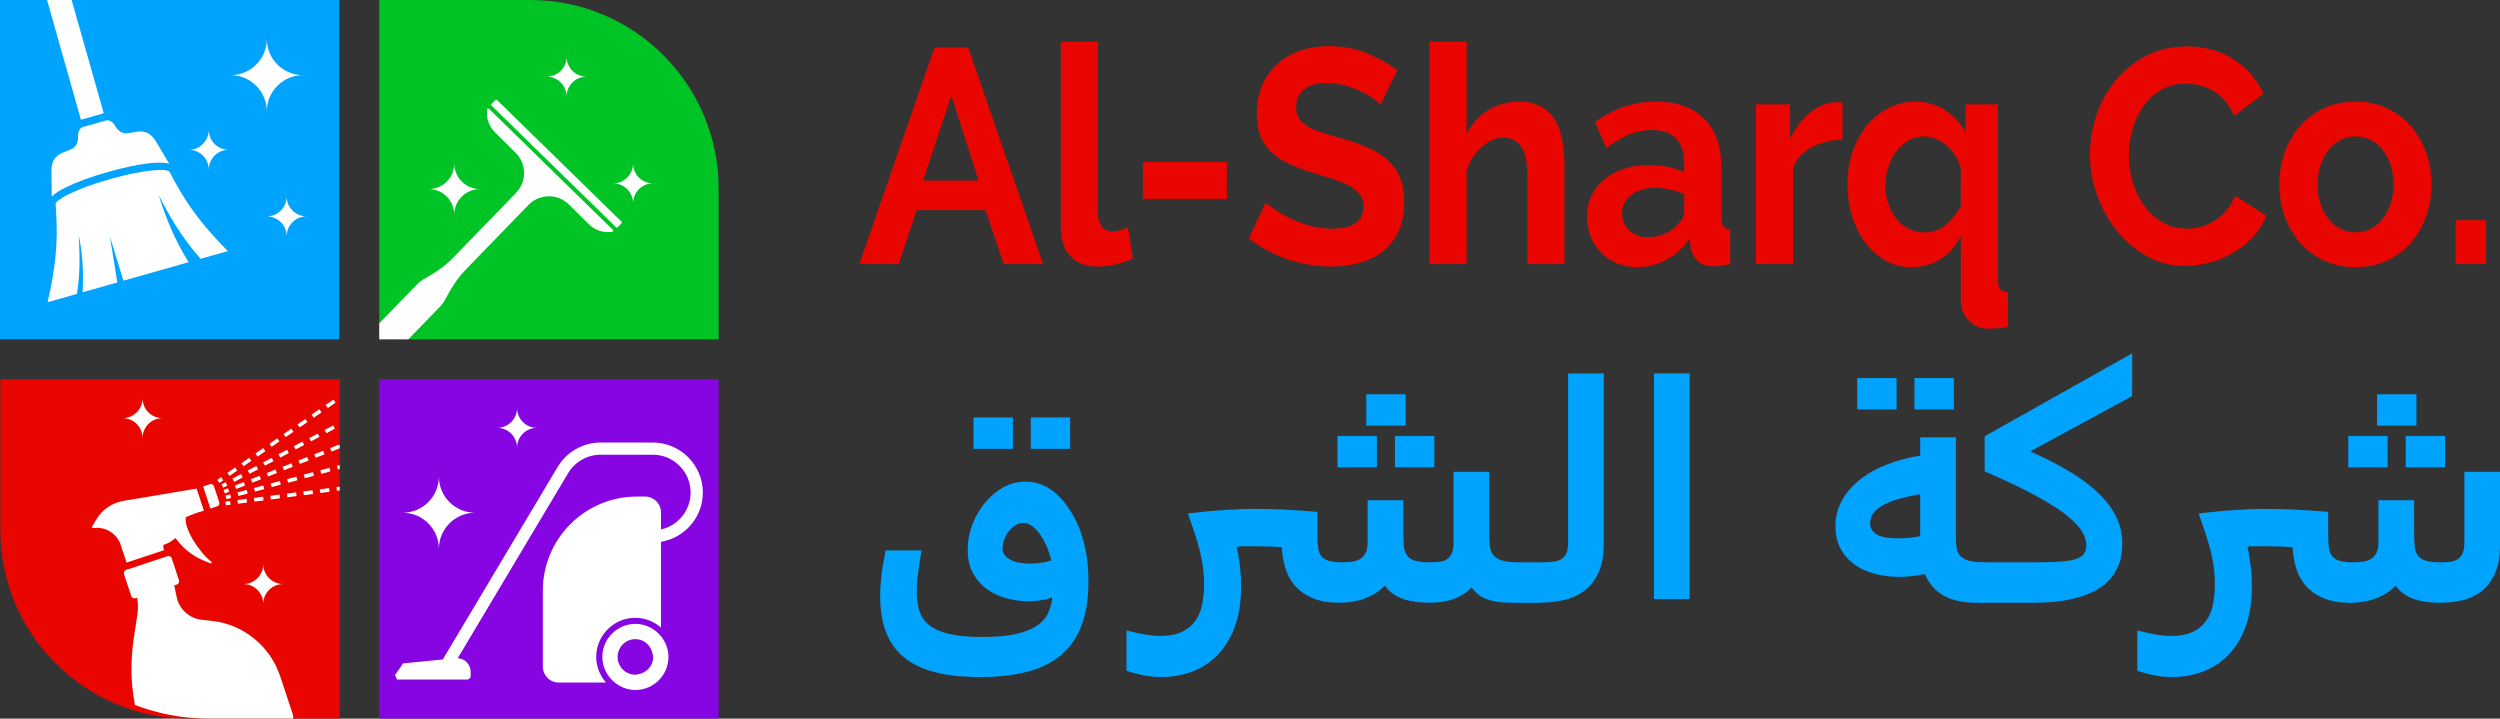 <?xml version="1.0" encoding="UTF-8"?>
<svg xmlns="http://www.w3.org/2000/svg" viewBox="0 0 1050.68 302.01">
  <rect x="0" y="0" width="1050.68" height="302.01" fill="#333333" stroke="none"/>
  <defs>
    <style>
      .cls-1 {
        fill: #fff;
      }

      .cls-2 {
        fill: #ea0600;
      }

      .cls-3 {
        fill: #00c425;
      }

      .cls-4 {
        fill: #8605e2;
      }

      .cls-5 {
        fill: #00a4ff;
      }
    </style>
  </defs>
  <g id="Layer_2" data-name="Layer 2">
    <g>
      <path class="cls-3" d="M159.41,0h63.41C266.52,0,302.01,35.49,302.01,79.19v63.41h-142.6V0h0Z"/>
      <path class="cls-2" d="M.17,159.41h142.6v142.6h-63.41C35.65,302.01.17,266.53.17,222.82v-63.41H.17Z"/>
      <rect class="cls-5" y="0" width="142.6" height="142.6" transform="translate(142.6 0) rotate(90)"/>
      <rect class="cls-4" x="159.41" y="159.41" width="142.6" height="142.6" transform="translate(461.42 0) rotate(90)"/>
      <path class="cls-1" d="M229.76,32.21c4.61,0,8.36-3.74,8.36-8.36,0,4.62,3.74,8.36,8.36,8.36-4.61,0-8.36,3.74-8.36,8.36,0-4.61-3.74-8.36-8.36-8.36ZM184.81,129.01c.99-1.02,1.8-2.16,2.43-3.38,2.28-4.39,4.9-8.6,8.34-12.15l26.53-27.36c2.82-2.91,6.92-4.19,10.9-3.41,2.27.45,4.35,1.54,6.01,3.15l8.57,8.49c2.66,2.58,6.41,3.69,10.04,2.98l.07-.62-52.29-51.09-.62.09c-.6,3.65.63,7.37,3.28,9.95l8.57,8.49c1.66,1.61,2.82,3.66,3.33,5.91.9,3.95-.25,8.09-3.07,10.99l-26.53,27.35c-3.45,3.56-7.58,6.3-11.91,8.71-1.2.67-2.32,1.51-3.31,2.53l-15.74,16.23v6.7h12.22l13.18-13.59ZM257.7,77.06c4.61,0,8.36,3.74,8.36,8.36,0-4.61,3.74-8.36,8.36-8.36-4.61,0-8.36-3.74-8.36-8.36,0,4.62-3.74,8.36-8.36,8.36ZM208.82,41.97c-.16-.15-.41-.15-.56,0l-.42.43-1.32,1.36c-.15.16-.15.41,0,.56l52.45,51.24c.16.15.4.15.56,0l1.32-1.36.42-.43c.15-.16.15-.41,0-.56l-.84-.82-50.85-49.69-.76-.73ZM180.16,79.47c5.94,0,10.76,4.82,10.76,10.76,0-5.94,4.82-10.76,10.76-10.76-5.94,0-10.76-4.82-10.76-10.76,0,5.94-4.82,10.76-10.76,10.76Z"/>
      <g>
        <polygon class="cls-1" points="113.26 186.5 114.15 187.8 117.43 185.53 116.54 184.23 113.26 186.5"/>
        <polygon class="cls-1" points="106.92 210.81 110.77 210.31 110.57 208.75 106.72 209.25 106.92 210.81"/>
        <rect class="cls-1" x="105.56" y="200.63" width="3.98" height="1.57" transform="translate(-66.2 53.27) rotate(-21.45)"/>
        <rect class="cls-1" x="106.91" y="204.53" width="4.01" height="1.57" transform="translate(-49.29 35.06) rotate(-14.95)"/>
        <polygon class="cls-1" points="111.33 195.72 114.92 193.82 114.19 192.43 110.6 194.32 111.33 195.72"/>
        <polygon class="cls-1" points="104.88 199.13 108.46 197.23 107.73 195.84 104.14 197.73 104.88 199.13"/>
        <polygon class="cls-1" points="107.36 190.58 108.25 191.87 111.53 189.61 110.64 188.31 107.36 190.58"/>
        <rect class="cls-1" x="99.95" y="206.39" width="4" height="1.57" transform="translate(-50.07 33.38) rotate(-14.98)"/>
        <rect class="cls-1" x="98.89" y="203.25" width="3.98" height="1.57" transform="translate(-67.55 50.94) rotate(-21.42)"/>
        <rect class="cls-1" x="112.23" y="198.01" width="3.98" height="1.57" transform="translate(-64.85 55.62) rotate(-21.48)"/>
        <polygon class="cls-1" points="101.46 194.65 102.35 195.95 105.63 193.68 104.74 192.39 101.46 194.65"/>
        <rect class="cls-1" x="99.87" y="209.9" width="3.89" height="1.57" transform="translate(-26.31 14.88) rotate(-7.41)"/>
        <polygon class="cls-1" points="94.95 212.38 96.9 212.12 96.7 210.56 94.75 210.82 94.95 212.38"/>
        <polygon class="cls-1" points="96.72 207.76 94.81 208.27 95.22 209.79 97.12 209.28 96.72 207.76"/>
        <rect class="cls-1" x="113.74" y="208.09" width="3.89" height="1.57" transform="translate(-26.12 16.77) rotate(-7.45)"/>
        <polygon class="cls-1" points="93.84 201.84 92.95 200.54 91.33 201.66 92.22 202.96 93.84 201.84"/>
        <path class="cls-1" d="M88.25,203.48l-2.89.96,3.07,9.29,2.89-.96c.68-.23,1.05-.96.83-1.64l-2.26-6.82c-.23-.68-.96-1.05-1.64-.83Z"/>
        <rect class="cls-1" x="93.33" y="203.03" width="1.97" height="1.57" transform="translate(-84.07 67.38) rotate(-27.76)"/>
        <rect class="cls-1" x="113.87" y="202.67" width="4" height="1.57" transform="translate(-48.64 36.85) rotate(-14.98)"/>
        <polygon class="cls-1" points="98.84 196.47 95.57 198.73 96.46 200.03 99.73 197.76 98.84 196.47"/>
        <polygon class="cls-1" points="122.43 180.16 119.16 182.42 120.05 183.72 123.32 181.45 122.43 180.16"/>
        <polygon class="cls-1" points="117.79 192.31 121.37 190.41 120.64 189.02 117.05 190.91 117.79 192.31"/>
        <polygon class="cls-1" points="102 200.64 101.27 199.25 97.69 201.14 98.42 202.53 102 200.64"/>
        <polygon class="cls-1" points="96.35 206.66 95.78 205.2 93.95 205.92 94.52 207.38 96.35 206.66"/>
        <polygon class="cls-1" points="142.77 188.42 142.77 187.59 142.47 186.84 138.77 188.3 139.34 189.77 142.77 188.42"/>
        <polygon class="cls-1" points="142.77 166.15 142.77 166.1 142.74 166.12 142.77 166.15"/>
        <polygon class="cls-1" points="140.12 167.93 136.84 170.19 137.73 171.49 141.01 169.22 140.12 167.93"/>
        <rect class="cls-1" x="134.54" y="205.36" width="3.89" height="1.57" transform="translate(-25.59 19.45) rotate(-7.45)"/>
        <polygon class="cls-1" points="137.15 182.08 140.74 180.18 140.01 178.79 136.42 180.68 137.15 182.08"/>
        <path class="cls-1" d="M123.26,302.01c-.04-.62-.02-1.24-.23-1.86l-5.25-15.85c-3.82-11.55-13.37-20.06-24.92-22.75-1.69-.39-4.84-.76-7.91-1.05-5.04-.48-9.25-4.05-10.56-8.95l-1.17-5.52,1.09-.36c.75-.25,1.16-1.06.91-1.81l-3.04-9.19c-.25-.75-1.06-1.16-1.81-.91l-12.14,4.02-5.2,1.72c-.75.25-1.16,1.06-.91,1.81l3.04,9.19c.25.75,1.06,1.16,1.81.91l.53-.18c2.44,7.36-5.36,21.47-.79,45.06,9.62,3.64,20,5.72,30.89,5.72h35.66Z"/>
        <polygon class="cls-1" points="142.77 204.53 141.39 204.71 141.59 206.27 142.77 206.12 142.77 204.53"/>
        <polygon class="cls-1" points="141.58 195.77 141.99 197.29 142.77 197.08 142.77 195.45 141.58 195.77"/>
        <path class="cls-1" d="M51.55,175.74c4.61,0,8.36,3.74,8.36,8.36,0-4.61,3.74-8.36,8.36-8.36-4.61,0-8.36-3.74-8.36-8.36,0,4.62-3.74,8.36-8.36,8.36Z"/>
        <rect class="cls-1" x="134.75" y="197.09" width="4" height="1.57" transform="translate(-46.49 42.06) rotate(-14.98)"/>
        <path class="cls-1" d="M39.58,221.88c4.94-.55,9.6,2.43,11.16,7.15l2.45,7.41,15.74-5.21c-.25-.74-.3-1.45-.35-2.15,1.86-.62,3.6-1.56,5.17-2.96,4.95,6.87,10.66,9.1,14.69,10.61.36.14.73-.36.42-.6-4.92-3.81-11.54-13.7-10.81-18.72,2.32-1.11,4.92-2.05,7.64-2.79l-3.07-9.29-30.92,5.19c-4.68.84-8.76,3.67-11.2,7.75l-1.7,2.85c-.47.68.09.87.78.76Z"/>
        <polygon class="cls-1" points="134.22 172 130.94 174.27 131.84 175.57 135.11 173.3 134.22 172"/>
        <polygon class="cls-1" points="127.1 185.61 123.51 187.51 124.24 188.9 127.83 187 127.1 185.61"/>
        <polygon class="cls-1" points="128.32 176.08 125.05 178.35 125.94 179.64 129.21 177.38 128.32 176.08"/>
        <polygon class="cls-1" points="120.79 208.99 124.64 208.49 124.44 206.93 120.59 207.43 120.79 208.99"/>
        <rect class="cls-1" x="120.83" y="200.81" width="4.01" height="1.57" transform="translate(-47.86 38.53) rotate(-14.95)"/>
        <rect class="cls-1" x="118.91" y="195.38" width="3.98" height="1.57" transform="translate(-63.3 57.71) rotate(-21.42)"/>
        <rect class="cls-1" x="130.1" y="183.06" width="4.06" height="1.57" transform="translate(-70.51 82.88) rotate(-27.81)"/>
        <path class="cls-1" d="M110.64,253.82c0-4.62,3.74-8.36,8.36-8.36-4.61,0-8.36-3.74-8.36-8.36,0,4.61-3.74,8.36-8.36,8.36,4.61,0,8.36,3.74,8.36,8.36Z"/>
        <polygon class="cls-1" points="136.38 190.93 135.8 189.46 132.09 190.92 132.67 192.39 136.38 190.93"/>
        <rect class="cls-1" x="127.79" y="198.95" width="4" height="1.57" transform="translate(-47.2 40.32) rotate(-14.98)"/>
        <rect class="cls-1" x="127.6" y="206.27" width="3.89" height="1.57" transform="translate(-25.77 18.56) rotate(-7.45)"/>
        <rect class="cls-1" x="125.58" y="192.76" width="3.98" height="1.57" transform="translate(-61.87 59.95) rotate(-21.42)"/>
      </g>
      <g>
        <path class="cls-1" d="M112.13,16.37h0c0,8.41-6.82,15.22-15.22,15.22h0c8.41,0,15.22,6.82,15.22,15.22h0c0-8.41,6.82-15.22,15.22-15.22h0c-8.41,0-15.22-6.82-15.22-15.22Z"/>
        <path class="cls-1" d="M120.48,82.57h0c0,4.61-3.74,8.36-8.36,8.36h0c4.61,0,8.36,3.74,8.36,8.36h0c0-4.61,3.74-8.36,8.36-8.36h0c-4.61,0-8.36-3.74-8.36-8.36Z"/>
        <path class="cls-1" d="M87.73,54.59h0c0,4.61-3.74,8.36-8.36,8.36h0c4.61,0,8.36,3.74,8.36,8.36h0c0-4.61,3.74-8.36,8.36-8.36h0c-4.61,0-8.36-3.74-8.36-8.36Z"/>
        <g>
          <g>
            <path class="cls-1" d="M45.41,72.25c-6.75,1.91-12.92,4.15-17.38,6.31-2.93,1.42-5,2.74-6.27,4.02l-.15-11.16c.2-8.4,7.86-7.06,10.06-10.02,1.56-2.11.99-4.04,1.14-5.16.15-1.13.76-2.5,2.2-2.91l2.08-.59,2.63-.74,2.63-.74,2.08-.59c1.45-.41,2.68.45,3.4,1.33.72.88,1.24,2.83,3.67,3.8,3.42,1.37,9.24-3.79,13.82,3.27l5.8,9.72c-6.08-1.63-19.29,1.66-25.7,3.47Z"/>
            <path class="cls-1" d="M46.26,75.26c15.77-4.46,23.94-4.27,24.91-3.18,5.46,10.31,10.46,19.12,24.58,33.45l-11.46,3.25c-8.3-9.43-13.52-18.79-17.6-26.79,2.67,8.37,6.08,17.83,12.6,28.2l-21.4,6.07-6.03,1.71-5.64-18.48,3.09,19.21-14.61,4.14c.56-9.13-.15-17.09-1.61-23.98.36,6.89.77,15.44-.74,24.65l-12.34,3.5c4.51-19.65,4.14-29.78,3.37-41.44.33-1.47,7.19-5.87,22.87-10.3Z"/>
          </g>
          <polygon class="cls-1" points="43.6 47.6 34.02 50.32 19.77 0 30.1 0 43.6 47.6"/>
        </g>
      </g>
      <g>
        <g>
          <path class="cls-1" d="M267.04,262.2c-7.66,0-13.89,6.23-13.89,13.89,0,4.37,2.07,8.23,5.23,10.77,2.38,1.92,5.37,3.12,8.66,3.12,7.66,0,13.89-6.23,13.89-13.89,0-3.29-1.2-6.28-3.12-8.66-2.55-3.16-6.4-5.23-10.77-5.23ZM267.84,283.41c-.28.03-.52.16-.8.16-4.13,0-7.48-3.35-7.48-7.48s3.35-7.48,7.48-7.48c3.57,0,6.42,2.56,7.16,5.91.12.52.32,1.01.32,1.57,0,3.84-2.95,6.9-6.68,7.32Z"/>
          <path class="cls-1" d="M274.36,185.97h-21.92c-7.38,0-14.3,3.93-18.07,10.26l-48.28,80.92-16.66,1.65-3.42,4.9.84,1.88h29.5c.8,0,1.44-.65,1.44-1.44v-1.86c0-3.05-2.41-5.5-5.42-5.66l46.39-77.76c2.85-4.78,8.09-7.76,13.66-7.76h21.92c8.77,0,15.91,7.14,15.91,15.91,0,7.59-5.35,13.93-12.46,15.51v-7.16c0-3.69-2.99-6.68-6.68-6.68h-3.43c-21.84,0-39.54,17.7-39.54,39.54v31.96c0,3.69,2.99,6.68,6.68,6.68h19.87c-2.53-2.89-4.12-6.63-4.12-10.77,0-9.07,7.38-16.45,16.45-16.45,4.14,0,7.88,1.59,10.77,4.11v-36.05c9.96-1.66,17.59-10.27,17.59-20.69,0-11.6-9.44-21.04-21.04-21.04Z"/>
        </g>
        <path class="cls-1" d="M184.45,200.27h0c0,8.41-6.82,15.22-15.22,15.22h0c8.41,0,15.22,6.82,15.22,15.22h0c0-8.41,6.82-15.22,15.22-15.22h0c-8.41,0-15.22-6.82-15.22-15.22Z"/>
        <path class="cls-1" d="M217.3,171.45h0c0,4.61-3.74,8.36-8.36,8.36h0c4.61,0,8.36,3.74,8.36,8.36h0c0-4.61,3.74-8.36,8.36-8.36h0c-4.61,0-8.36-3.74-8.36-8.36Z"/>
      </g>
    </g>
  </g>
  <g id="Layer_3" data-name="Layer 3">
    <g>
      <g>
        <path class="cls-2" d="M392.72,20.04h14.21l31.45,90.94h-16.54l-7.69-22.67h-28.89l-7.57,22.67h-16.54l31.57-90.94ZM411.25,75.88l-11.42-35.74-11.88,35.74h23.3Z"/>
        <path class="cls-2" d="M445.84,17.48h15.61v71.99c0,2.48.54,4.4,1.63,5.76,1.09,1.37,2.64,2.05,4.66,2.05.93,0,1.96-.17,3.09-.51,1.12-.34,2.19-.77,3.2-1.28l2.1,13.07c-2.1,1.11-4.54,1.97-7.34,2.56-2.8.6-5.32.9-7.57.9-4.89,0-8.68-1.43-11.36-4.29-2.68-2.86-4.02-6.94-4.02-12.23V17.48Z"/>
        <path class="cls-2" d="M480.32,83.57v-15.5h35.3v15.5h-35.3Z"/>
        <path class="cls-2" d="M580.15,43.86c-.54-.6-1.53-1.41-2.97-2.43-1.44-1.02-3.19-2.03-5.24-3.01-2.06-.98-4.29-1.81-6.7-2.5-2.41-.68-4.85-1.02-7.34-1.02-4.43,0-7.73.9-9.9,2.69-2.18,1.79-3.26,4.31-3.26,7.56,0,1.88.41,3.44,1.22,4.68.82,1.24,2,2.33,3.55,3.27,1.55.94,3.51,1.79,5.88,2.56,2.37.77,5.11,1.58,8.21,2.43,4.04,1.2,7.71,2.48,11.01,3.84,3.3,1.37,6.1,3.07,8.39,5.12,2.29,2.05,4.06,4.51,5.3,7.37,1.24,2.86,1.86,6.38,1.86,10.57,0,4.87-.84,9.03-2.5,12.49-1.67,3.46-3.92,6.26-6.76,8.39-2.84,2.14-6.1,3.69-9.78,4.68-3.69.98-7.55,1.47-11.59,1.47-6.21,0-12.35-1.02-18.41-3.07-6.06-2.05-11.49-4.95-16.31-8.71l7.11-15.24c.7.77,1.96,1.77,3.79,3.01,1.82,1.24,3.98,2.48,6.47,3.71,2.48,1.24,5.24,2.29,8.27,3.14,3.03.85,6.13,1.28,9.32,1.28,8.85,0,13.28-3.12,13.28-9.35,0-1.96-.51-3.63-1.51-5-1.01-1.36-2.45-2.56-4.31-3.59-1.86-1.02-4.12-1.96-6.76-2.82-2.64-.85-5.59-1.79-8.85-2.82-3.96-1.19-7.4-2.5-10.31-3.91-2.91-1.41-5.34-3.07-7.28-5-1.94-1.92-3.4-4.14-4.37-6.66-.97-2.52-1.46-5.53-1.46-9.03,0-4.61.78-8.71,2.33-12.3,1.55-3.59,3.71-6.57,6.47-8.97,2.76-2.39,5.96-4.2,9.61-5.44,3.65-1.24,7.57-1.86,11.77-1.86,5.82,0,11.18,1,16.08,3.01,4.89,2.01,9.16,4.38,12.81,7.11l-7.11,14.35Z"/>
        <path class="cls-2" d="M657.5,110.98h-15.61v-37.66c0-5.29-.89-9.2-2.68-11.72-1.79-2.52-4.31-3.78-7.57-3.78-1.4,0-2.87.34-4.43,1.02-1.55.68-3.03,1.65-4.43,2.88-1.4,1.24-2.68,2.71-3.84,4.42-1.17,1.71-2.02,3.59-2.56,5.64v39.2h-15.61V17.48h15.61v38.81c2.25-4.35,5.3-7.71,9.14-10.05,3.84-2.35,8.1-3.52,12.76-3.52,3.96,0,7.18.75,9.67,2.24,2.48,1.5,4.43,3.48,5.82,5.96,1.4,2.48,2.37,5.3,2.91,8.45.54,3.16.82,6.4.82,9.73v41.89Z"/>
        <path class="cls-2" d="M687.79,112.26c-2.95,0-5.71-.53-8.27-1.6s-4.78-2.56-6.64-4.48-3.32-4.16-4.37-6.73c-1.05-2.56-1.57-5.38-1.57-8.45s.64-6.08,1.92-8.77,3.07-4.97,5.36-6.85c2.29-1.88,5.03-3.35,8.21-4.42,3.18-1.07,6.68-1.6,10.48-1.6,2.72,0,5.38.26,7.98.77,2.6.51,4.91,1.24,6.93,2.18v-3.84c0-4.44-1.15-7.86-3.44-10.25-2.29-2.39-5.69-3.59-10.19-3.59-3.26,0-6.45.64-9.55,1.92-3.11,1.28-6.29,3.16-9.55,5.64l-4.78-10.89c7.84-5.72,16.31-8.58,25.39-8.58s15.59,2.37,20.44,7.11c4.85,4.74,7.28,11.59,7.28,20.56v20.88c0,1.79.29,3.07.87,3.84s1.53,1.2,2.85,1.28v14.6c-2.64.6-4.93.9-6.87.9-2.95,0-5.22-.73-6.81-2.18-1.59-1.45-2.58-3.37-2.97-5.76l-.35-3.71c-2.72,3.93-6.02,6.92-9.9,8.97-3.88,2.05-8.04,3.07-12.46,3.07ZM692.21,99.71c2.64,0,5.14-.51,7.51-1.54,2.37-1.02,4.21-2.39,5.53-4.1,1.71-1.45,2.56-3.07,2.56-4.87v-7.69c-1.86-.77-3.88-1.39-6.06-1.86-2.18-.47-4.27-.7-6.29-.7-4.04,0-7.34,1-9.9,3.01-2.56,2.01-3.84,4.55-3.84,7.62,0,2.9,1.01,5.32,3.03,7.24,2.02,1.92,4.5,2.88,7.46,2.88Z"/>
        <path class="cls-2" d="M774.34,58.72c-4.74.09-8.97,1.09-12.7,3.01-3.73,1.92-6.41,4.8-8.04,8.65v40.6h-15.61V43.86h14.33v14.35c1.09-2.31,2.37-4.38,3.84-6.21,1.47-1.83,3.07-3.44,4.78-4.8,1.71-1.36,3.44-2.41,5.18-3.14,1.75-.72,3.44-1.09,5.07-1.09h1.92c.43,0,.83.04,1.22.13v15.63Z"/>
        <path class="cls-2" d="M803.11,112.26c-3.88,0-7.46-.92-10.72-2.75-3.26-1.83-6.08-4.33-8.45-7.49-2.37-3.16-4.21-6.85-5.53-11.08-1.32-4.23-1.98-8.77-1.98-13.64s.72-9.39,2.16-13.58c1.44-4.18,3.44-7.83,6-10.95,2.56-3.12,5.59-5.57,9.09-7.37,3.49-1.79,7.26-2.69,11.3-2.69,4.66,0,8.77,1.17,12.35,3.52,3.57,2.35,6.48,5.44,8.74,9.29v-11.66h13.63v73.78c0,1.88.31,3.18.93,3.91.62.72,1.71,1.13,3.26,1.22v14.6c-1.32.26-2.76.45-4.31.58-1.55.13-2.95.19-4.19.19-1.55,0-3.01-.3-4.37-.9-1.36-.6-2.54-1.41-3.55-2.43-1.01-1.02-1.83-2.24-2.45-3.65-.62-1.41-.93-2.97-.93-4.68v-27.28c-2.25,4.35-5.17,7.62-8.74,9.8-3.57,2.18-7.65,3.27-12.23,3.27ZM808.93,97.66c3.34,0,6.25-1.02,8.74-3.07,2.48-2.05,4.62-4.7,6.41-7.94v-15.88c-.47-1.88-1.22-3.63-2.27-5.25-1.05-1.62-2.27-3.05-3.67-4.29-1.4-1.24-2.91-2.2-4.54-2.88-1.63-.68-3.26-1.02-4.89-1.02-2.41,0-4.6.56-6.58,1.67-1.98,1.11-3.69,2.63-5.13,4.55-1.44,1.92-2.56,4.12-3.38,6.6-.82,2.48-1.22,5.04-1.22,7.69,0,2.82.41,5.42,1.22,7.81.82,2.39,1.94,4.48,3.38,6.28,1.44,1.79,3.16,3.2,5.18,4.23,2.02,1.02,4.27,1.54,6.76,1.54Z"/>
        <path class="cls-2" d="M878.36,64.87c0-5.55.91-11.04,2.74-16.46,1.82-5.42,4.48-10.27,7.98-14.54,3.49-4.27,7.76-7.73,12.81-10.38,5.05-2.65,10.79-3.97,17.24-3.97,7.61,0,14.19,1.84,19.74,5.51,5.55,3.67,9.69,8.45,12.41,14.35l-12.35,9.35c-1.09-2.56-2.41-4.72-3.96-6.47-1.55-1.75-3.22-3.14-5.01-4.16-1.79-1.02-3.65-1.77-5.59-2.24-1.94-.47-3.84-.7-5.71-.7-4.04,0-7.55.9-10.54,2.69-2.99,1.79-5.47,4.12-7.46,6.98-1.98,2.86-3.48,6.11-4.48,9.73-1.01,3.63-1.51,7.24-1.51,10.82,0,4.01.58,7.88,1.75,11.59,1.16,3.71,2.81,6.98,4.95,9.8,2.14,2.82,4.7,5.08,7.69,6.79,2.99,1.71,6.27,2.56,9.84,2.56,1.86,0,3.8-.26,5.82-.77,2.02-.51,3.94-1.32,5.77-2.43,1.82-1.11,3.51-2.54,5.07-4.29,1.55-1.75,2.8-3.86,3.73-6.34l13.16,8.33c-1.32,3.42-3.2,6.43-5.65,9.03-2.45,2.61-5.2,4.8-8.27,6.6-3.07,1.79-6.35,3.16-9.84,4.1-3.49.94-6.91,1.41-10.25,1.41-5.9,0-11.3-1.36-16.19-4.1-4.89-2.73-9.11-6.3-12.64-10.7-3.53-4.4-6.29-9.39-8.27-14.99-1.98-5.59-2.97-11.29-2.97-17.1Z"/>
        <path class="cls-2" d="M989.96,112.26c-4.97,0-9.44-.94-13.4-2.82-3.96-1.88-7.32-4.42-10.08-7.62-2.76-3.2-4.87-6.89-6.35-11.08-1.48-4.18-2.21-8.58-2.21-13.19s.74-9.14,2.21-13.32c1.47-4.18,3.59-7.88,6.35-11.08,2.76-3.2,6.12-5.74,10.08-7.62,3.96-1.88,8.43-2.82,13.4-2.82s9.42.94,13.34,2.82c3.92,1.88,7.26,4.42,10.02,7.62,2.76,3.2,4.87,6.9,6.35,11.08,1.47,4.19,2.21,8.63,2.21,13.32s-.74,9.01-2.21,13.19c-1.48,4.19-3.57,7.88-6.29,11.08-2.72,3.2-6.06,5.74-10.02,7.62-3.96,1.88-8.43,2.82-13.4,2.82ZM974,77.55c0,2.99.41,5.7,1.22,8.13s1.94,4.55,3.38,6.34c1.44,1.79,3.12,3.18,5.07,4.16,1.94.98,4.04,1.47,6.29,1.47s4.35-.49,6.29-1.47c1.94-.98,3.63-2.37,5.07-4.16,1.44-1.79,2.56-3.93,3.38-6.4.82-2.48,1.22-5.21,1.22-8.2s-.41-5.59-1.22-8.07c-.82-2.48-1.94-4.61-3.38-6.4-1.44-1.79-3.13-3.18-5.07-4.16-1.94-.98-4.04-1.47-6.29-1.47s-4.35.51-6.29,1.54c-1.94,1.02-3.63,2.43-5.07,4.23-1.44,1.79-2.56,3.93-3.38,6.4-.82,2.48-1.22,5.17-1.22,8.07Z"/>
        <path class="cls-2" d="M1032.01,110.98v-18.44h12.81v18.44h-12.81Z"/>
      </g>
      <g>
        <path class="cls-5" d="M387.33,231.31c-.42,2.29-.76,4.33-1.02,6.1-.26,1.77-.47,3.35-.63,4.72-.17,1.38-.27,2.6-.32,3.66-.05,1.06-.07,2.05-.07,2.97,0,3,.38,5.68,1.13,8.04.75,2.36,2.13,4.34,4.15,5.94,2.02,1.6,4.8,2.83,8.34,3.69,3.54.85,8.1,1.28,13.69,1.28,6,0,10.87-.44,14.6-1.31s6.67-2.07,8.83-3.6c2.16-1.52,3.67-3.28,4.54-5.29.87-2,1.44-4.13,1.72-6.38-3.19,1.04-6.57,1.56-10.13,1.56-2.96,0-5.95-.4-8.97-1.19-3.03-.79-5.76-2.04-8.2-3.75-2.44-1.71-4.43-3.94-5.98-6.69-1.55-2.75-2.32-6.09-2.32-10.01,0-3.5.63-6.96,1.9-10.38,1.27-3.42,3-6.48,5.21-9.19,2.2-2.71,4.77-4.9,7.71-6.57,2.93-1.67,6.09-2.5,9.46-2.5,3.66,0,7,.97,10.03,2.91,3.03,1.94,5.76,4.72,8.2,8.35,2.81,4.17,4.89,8.82,6.23,13.95,1.34,5.13,2.01,10.7,2.01,16.7,0,7.17-.95,13.3-2.85,18.39-1.9,5.09-4.74,9.25-8.51,12.48-3.78,3.23-8.51,5.6-14.21,7.1s-12.35,2.25-19.95,2.25-13.63-.68-18.93-2.03c-5.3-1.36-9.65-3.43-13.05-6.22-3.4-2.79-5.92-6.33-7.56-10.6-1.64-4.27-2.46-9.33-2.46-15.17,0-2.67.18-5.52.53-8.57.35-3.04.95-6.59,1.79-10.63h15.13ZM425.68,188.66h-16.54v-13.2h16.54v13.2ZM430.04,219.8c-1.27,0-2.44.37-3.52,1.09-1.08.73-2.01,1.64-2.78,2.72-.77,1.08-1.37,2.23-1.79,3.44-.42,1.21-.63,2.29-.63,3.25,0,1.21.32,2.22.95,3.03.63.81,1.5,1.49,2.6,2.03,1.1.54,2.36.93,3.76,1.16,1.41.23,2.89.34,4.43.34s3.03-.11,4.57-.34c1.55-.23,2.96-.57,4.22-1.03-.38-1.54-.91-3.22-1.62-5.03-.7-1.81-1.57-3.51-2.6-5.1-1.03-1.58-2.18-2.91-3.45-3.97-1.27-1.06-2.65-1.59-4.15-1.59ZM449.75,188.66h-16.54v-13.2h16.54v13.2Z"/>
        <path class="cls-5" d="M525.53,229.56c-1.27,0-2.35.01-3.24.03-.89.02-1.74.05-2.53.09.56,2.75,1.01,5.51,1.34,8.29.33,2.77.49,5.6.49,8.47,0,6.63-.9,12.34-2.71,17.14-1.81,4.79-4.25,8.75-7.32,11.85-3.07,3.11-6.63,5.4-10.66,6.88-4.04,1.48-8.3,2.22-12.81,2.22-2.25,0-4.52-.2-6.79-.59-2.28-.4-4.89-1.07-7.85-2.03v-16.95c3.24.83,5.95,1.43,8.13,1.78,2.18.35,4.19.53,6.02.53,3.8,0,6.9-.59,9.29-1.78,2.39-1.19,4.27-2.78,5.63-4.78,1.36-2,2.29-4.32,2.78-6.94.49-2.63.74-5.38.74-8.26,0-2.21-.13-4.39-.39-6.54-.26-2.15-.67-4.4-1.23-6.75-.56-2.36-1.28-4.87-2.15-7.54-.87-2.67-1.89-5.63-3.06-8.88,2.81-.33,5.56-.63,8.23-.88,2.67-.25,5.18-.45,7.53-.59,2.35-.15,4.5-.26,6.47-.34,1.97-.08,3.66-.12,5.07-.12.75,0,1.5.17,2.25.5.75.33,1.43.84,2.04,1.53.61.69,1.09,1.53,1.44,2.53.35,1,.53,2.17.53,3.5,0,1.46-.24,2.68-.7,3.66-.47.98-1.06,1.76-1.76,2.35-.7.58-1.49,1-2.36,1.25-.87.25-1.68.38-2.43.38Z"/>
        <path class="cls-5" d="M538.69,229.94c-1.92-.12-3.92-.22-5.98-.28-2.06-.06-4.46-.09-7.18-.09l.99-15.7c4.55,0,8.98.1,13.3.31,4.32.21,8.94.52,13.86.94v9.38c0,1.96.07,3.68.21,5.16.14,1.48.53,2.71,1.16,3.69.63.98,1.63,1.72,2.99,2.22,1.36.5,3.28.75,5.77.75,1.41,0,2.77-.07,4.08-.22,1.31-.15,2.47-.49,3.48-1.03,1.01-.54,1.83-1.37,2.46-2.47.63-1.1.95-2.64.95-4.6v-17.76h14.99v13.45c0,2.17.07,4.04.21,5.63.14,1.58.55,2.9,1.23,3.94.68,1.04,1.76,1.81,3.24,2.31,1.48.5,3.55.75,6.23.75,1.45,0,2.8-.06,4.05-.19,1.24-.12,2.32-.47,3.24-1.03s1.63-1.4,2.15-2.5c.52-1.1.77-2.64.77-4.6v-29.71h14.99v25.02c0,2.21.07,4.13.21,5.75.14,1.63.6,2.97,1.37,4.03.77,1.06,1.97,1.87,3.59,2.41,1.62.54,3.91.81,6.86.81v17.01h-3.24c-3.85,0-7.08-.48-9.71-1.44-2.63-.96-4.78-2.63-6.47-5-1.22,1.29-2.55,2.36-3.98,3.19-1.43.83-2.92,1.49-4.47,1.97-1.55.48-3.13.81-4.75,1s-3.2.28-4.75.28c-1.83,0-3.64-.12-5.42-.34-1.78-.23-3.47-.6-5.07-1.13-1.6-.52-3.07-1.24-4.43-2.16-1.36-.92-2.53-2.06-3.52-3.44h-.28c-1.27,1.33-2.69,2.46-4.26,3.38-1.57.92-3.19,1.65-4.86,2.19-1.67.54-3.32.93-4.96,1.16-1.64.23-3.19.34-4.64.34-4.78,0-8.73-.7-11.82-2.1-3.1-1.4-5.56-3.22-7.39-5.47-1.83-2.25-3.12-4.76-3.87-7.54-.75-2.77-1.2-5.54-1.34-8.29ZM578.66,196.41h-16.54v-13.2h16.54v13.2ZM590.76,178.9h-16.54v-13.2h16.54v13.2ZM602.8,196.41h-16.54v-13.2h16.54v13.2Z"/>
        <path class="cls-5" d="M646.49,253.33h-8.58c-1.64,0-2.87-.76-3.69-2.28-.82-1.52-1.23-3.6-1.23-6.22s.41-4.7,1.23-6.22c.82-1.52,2.05-2.28,3.69-2.28h9.29c1.88,0,3.55-.06,5.03-.19,1.48-.12,2.72-.46,3.73-1,1.01-.54,1.77-1.37,2.29-2.47.52-1.1.77-2.66.77-4.66v-71.05h14.99v71.49c0,5.09-.77,9.25-2.32,12.48-1.55,3.23-3.6,5.77-6.16,7.6-2.56,1.84-5.49,3.1-8.8,3.78-3.31.69-6.72,1.03-10.24,1.03Z"/>
        <path class="cls-5" d="M695.12,251.76v-94.82h14.99v94.82h-14.99Z"/>
        <path class="cls-5" d="M830.78,253.33c-2.35,0-4.61-.19-6.79-.56-2.18-.38-4.21-1.01-6.09-1.91-1.88-.9-3.58-2.13-5.1-3.69-1.52-1.56-2.8-3.53-3.83-5.91-1.83.38-3.65.67-5.45.88-1.81.21-3.6.31-5.38.31-3.61,0-7.04-.44-10.27-1.31-3.24-.88-6.08-2.19-8.51-3.94-2.44-1.75-4.37-3.95-5.81-6.6-1.43-2.65-2.15-5.76-2.15-9.35,0-4.17.97-7.92,2.92-11.26,1.95-3.34,4.55-6.25,7.81-8.76,3.26-2.5,7.04-4.57,11.33-6.19s8.81-2.81,13.55-3.56v-7.69h14.99v41.28c0,1.92.09,3.59.28,5,.19,1.42.69,2.59,1.51,3.5.82.92,2.04,1.61,3.66,2.06,1.62.46,3.83.69,6.65.69v17.01h-3.31ZM797.08,172.08h-16.54v-13.2h16.54v13.2ZM807,207.67c-2.86.5-5.56,1.08-8.09,1.75-2.53.67-4.76,1.48-6.68,2.44-1.92.96-3.45,2.09-4.57,3.38-1.13,1.29-1.69,2.81-1.69,4.57,0,1.38.34,2.48,1.02,3.31.68.83,1.58,1.49,2.71,1.97,1.13.48,2.42.79,3.87.94,1.45.15,2.96.22,4.5.22s3.05-.07,4.5-.22c1.45-.15,2.93-.39,4.43-.72v-17.64ZM821.14,172.08h-16.54v-13.2h16.54v13.2Z"/>
        <path class="cls-5" d="M834.09,183.34l61.99-34.84v17.95l-42.85,23.27c5.63,2.5,10.8,5.12,15.52,7.85,4.71,2.73,8.8,5.67,12.24,8.82,3.45,3.15,6.13,6.55,8.06,10.19,1.92,3.65,2.89,7.62,2.89,11.91,0,1.84-.19,3.71-.56,5.63-.38,1.92-1.06,3.79-2.04,5.63-.99,1.83-2.36,3.58-4.12,5.22-1.76,1.65-4.02,3.09-6.79,4.32-2.77,1.23-6.11,2.21-10.03,2.94-3.92.73-8.53,1.09-13.83,1.09h-20.48c-1.64,0-2.87-.76-3.69-2.28-.82-1.52-1.23-3.6-1.23-6.22s.41-4.7,1.23-6.22c.82-1.52,2.05-2.28,3.69-2.28h20.69c4.27,0,7.81-.08,10.63-.25,2.81-.17,5.07-.51,6.76-1.03,1.69-.52,2.89-1.25,3.59-2.19.7-.94,1.06-2.18,1.06-3.72,0-4.54-3.54-9.32-10.63-14.32-7.08-5-17.78-10.57-32.09-16.7v-14.76Z"/>
        <path class="cls-5" d="M950.34,229.56c-1.27,0-2.35.01-3.24.03-.89.02-1.74.05-2.53.09.56,2.75,1.01,5.51,1.34,8.29.33,2.77.49,5.6.49,8.47,0,6.63-.9,12.34-2.71,17.14-1.81,4.79-4.25,8.75-7.32,11.85-3.07,3.11-6.63,5.4-10.66,6.88-4.04,1.48-8.3,2.22-12.81,2.22-2.25,0-4.52-.2-6.79-.59-2.28-.4-4.89-1.07-7.85-2.03v-16.95c3.24.83,5.95,1.43,8.13,1.78,2.18.35,4.19.53,6.02.53,3.8,0,6.9-.59,9.29-1.78,2.39-1.19,4.27-2.78,5.63-4.78,1.36-2,2.29-4.32,2.78-6.94.49-2.63.74-5.38.74-8.26,0-2.21-.13-4.39-.39-6.54-.26-2.15-.67-4.4-1.23-6.75-.56-2.36-1.28-4.87-2.15-7.54-.87-2.67-1.89-5.63-3.06-8.88,2.81-.33,5.56-.63,8.23-.88,2.67-.25,5.18-.45,7.53-.59,2.35-.15,4.5-.26,6.47-.34,1.97-.08,3.66-.12,5.07-.12.75,0,1.5.17,2.25.5.75.33,1.43.84,2.04,1.53.61.69,1.09,1.53,1.44,2.53.35,1,.53,2.17.53,3.5,0,1.46-.24,2.68-.7,3.66-.47.98-1.06,1.76-1.76,2.35-.7.58-1.49,1-2.36,1.25-.87.25-1.68.38-2.43.38Z"/>
        <path class="cls-5" d="M963.5,229.94c-1.92-.12-3.92-.22-5.98-.28-2.06-.06-4.46-.09-7.18-.09l.99-15.7c4.55,0,8.98.1,13.3.31,4.32.21,8.94.52,13.86.94v9.38c0,1.96.07,3.68.21,5.16.14,1.48.53,2.71,1.16,3.69.63.98,1.63,1.72,2.99,2.22,1.36.5,3.28.75,5.77.75,1.41,0,2.77-.07,4.08-.22,1.31-.15,2.47-.49,3.48-1.03,1.01-.54,1.83-1.37,2.46-2.47.63-1.1.95-2.64.95-4.6v-17.76h14.99v13.45c0,2.17.07,4.04.21,5.63.14,1.58.55,2.9,1.23,3.94.68,1.04,1.76,1.81,3.24,2.31,1.48.5,3.55.75,6.23.75,1.45,0,2.8-.06,4.05-.19,1.24-.12,2.32-.47,3.24-1.03s1.63-1.4,2.15-2.5c.52-1.1.77-2.64.77-4.6v-29.71h14.99v30.52c0,4.92-.7,8.97-2.11,12.13-1.41,3.17-3.28,5.67-5.63,7.51-2.35,1.84-5.04,3.11-8.09,3.82-3.05.71-6.22,1.06-9.5,1.06-1.83,0-3.64-.12-5.42-.34-1.78-.23-3.47-.6-5.07-1.13-1.6-.52-3.07-1.24-4.43-2.16-1.36-.92-2.53-2.06-3.52-3.44h-.28c-1.27,1.33-2.69,2.46-4.26,3.38-1.57.92-3.19,1.65-4.86,2.19-1.67.54-3.32.93-4.96,1.16-1.64.23-3.19.34-4.64.34-4.78,0-8.73-.7-11.82-2.1-3.1-1.4-5.56-3.22-7.39-5.47-1.83-2.25-3.12-4.76-3.87-7.54-.75-2.77-1.2-5.54-1.34-8.29ZM1003.46,196.41h-16.54v-13.2h16.54v13.2ZM1015.57,178.9h-16.54v-13.2h16.54v13.2ZM1027.6,196.41h-16.54v-13.2h16.54v13.2Z"/>
      </g>
    </g>
  </g>
</svg>